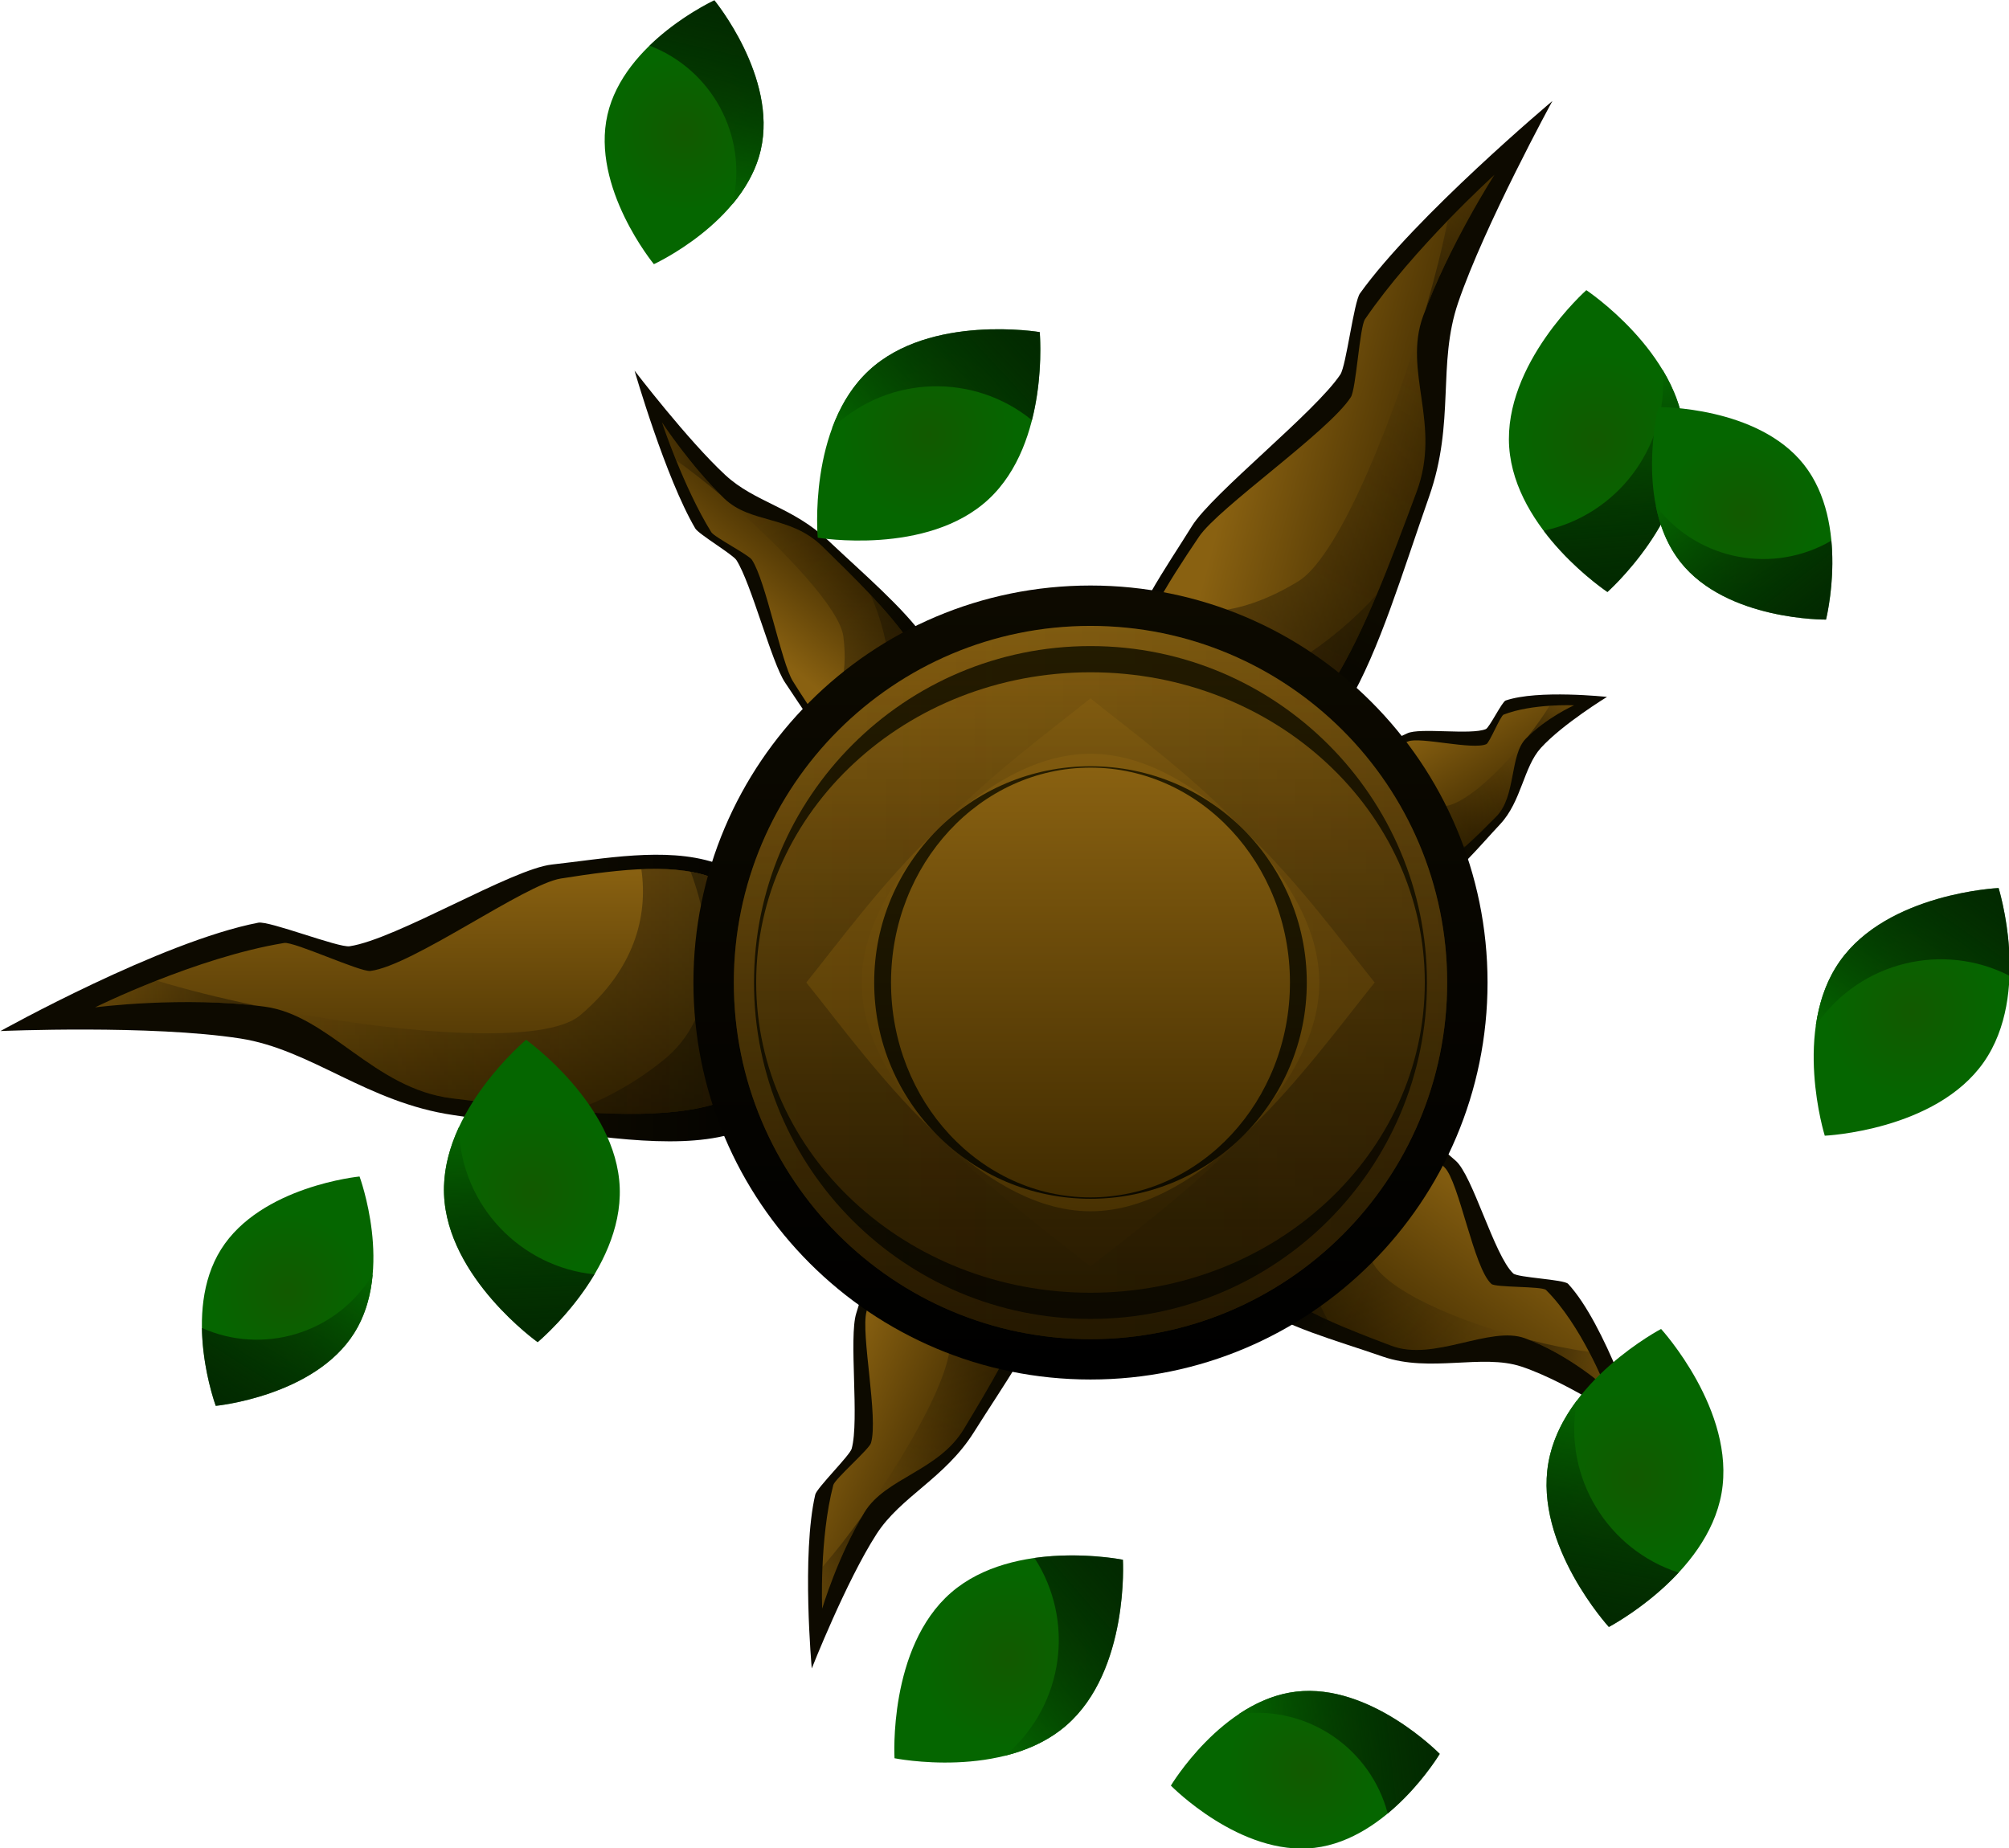 <?xml version="1.0" encoding="UTF-8" standalone="no"?>
<svg
   version="1.1"
   width="164.889"
   height="151.701"
   viewBox="0 0 164.889 151.701"
   id="svg193"
   sodipodi:docname="oak_tree_dead.svg"
   inkscape:version="1.4.2 (f4327f4, 2025-05-13)"
   xmlns:inkscape="http://www.inkscape.org/namespaces/inkscape"
   xmlns:sodipodi="http://sodipodi.sourceforge.net/DTD/sodipodi-0.dtd"
   xmlns="http://www.w3.org/2000/svg"
   xmlns:svg="http://www.w3.org/2000/svg">
  <sodipodi:namedview
     id="namedview193"
     pagecolor="#ffffff"
     bordercolor="#000000"
     borderopacity="0.25"
     inkscape:showpageshadow="2"
     inkscape:pageopacity="0.0"
     inkscape:pagecheckerboard="0"
     inkscape:deskcolor="#d1d1d1"
     inkscape:zoom="3.112859"
     inkscape:cx="56.218415"
     inkscape:cy="57.664032"
     inkscape:window-width="1920"
     inkscape:window-height="1009"
     inkscape:window-x="-8"
     inkscape:window-y="-8"
     inkscape:window-maximized="1"
     inkscape:current-layer="svg193" />
  <defs
     id="defs128">
    <radialGradient
       cx="240"
       cy="180"
       r="28"
       gradientUnits="userSpaceOnUse"
       id="color-1">
      <stop
         offset="0"
         stop-color="#060400"
         stop-opacity="0"
         id="stop1" />
      <stop
         offset="1"
         stop-color="#060400"
         id="stop2" />
    </radialGradient>
    <radialGradient
       cx="240"
       cy="180"
       r="43"
       gradientUnits="userSpaceOnUse"
       id="color-2">
      <stop
         offset="0"
         stop-color="#060400"
         id="stop3"
         style="stop-color:#060400;stop-opacity:0.16;" />
      <stop
         offset="1"
         stop-color="#060400"
         stop-opacity="0"
         id="stop4" />
    </radialGradient>
    <linearGradient
       x1="227.847"
       y1="162.476"
       x2="231.993"
       y2="167.509"
       gradientUnits="userSpaceOnUse"
       id="color-3">
      <stop
         offset="0"
         stop-color="#0d0a00"
         id="stop5" />
      <stop
         offset="1"
         stop-color="#000000"
         id="stop6" />
    </linearGradient>
    <linearGradient
       x1="222.866"
       y1="162.539"
       x2="226.711"
       y2="157.788"
       gradientUnits="userSpaceOnUse"
       id="color-4">
      <stop
         offset="0"
         stop-color="#896111"
         id="stop7" />
      <stop
         offset="1"
         stop-color="#402b00"
         id="stop8" />
    </linearGradient>
    <linearGradient
       x1="221.956"
       y1="156.725"
       x2="231.056"
       y2="167.772"
       gradientUnits="userSpaceOnUse"
       id="color-5">
      <stop
         offset="0"
         stop-color="#0d0900"
         stop-opacity="0"
         id="stop9" />
      <stop
         offset="1"
         stop-color="#0d0900"
         stop-opacity="0.502"
         id="stop10" />
    </linearGradient>
    <linearGradient
       x1="218.562"
       y1="152.505"
       x2="221.512"
       y2="156.087"
       gradientUnits="userSpaceOnUse"
       id="color-6">
      <stop
         offset="0"
         stop-color="#0d0900"
         stop-opacity="0"
         id="stop11" />
      <stop
         offset="1"
         stop-color="#0d0900"
         stop-opacity="0.502"
         id="stop12" />
    </linearGradient>
    <linearGradient
       x1="221.956"
       y1="156.725"
       x2="231.056"
       y2="167.772"
       gradientUnits="userSpaceOnUse"
       id="color-7">
      <stop
         offset="0"
         stop-color="#0d0900"
         stop-opacity="0"
         id="stop13" />
      <stop
         offset="1"
         stop-color="#0d0900"
         stop-opacity="0.502"
         id="stop14" />
    </linearGradient>
    <linearGradient
       x1="257.472"
       y1="171.443"
       x2="254.281"
       y2="173.683"
       gradientUnits="userSpaceOnUse"
       id="color-8">
      <stop
         offset="0"
         stop-color="#0d0a00"
         id="stop15" />
      <stop
         offset="1"
         stop-color="#000000"
         id="stop16" />
    </linearGradient>
    <linearGradient
       x1="257.344"
       y1="166.631"
       x2="260.494"
       y2="171.978"
       gradientUnits="userSpaceOnUse"
       id="color-9">
      <stop
         offset="0"
         stop-color="#896111"
         id="stop17" />
      <stop
         offset="1"
         stop-color="#402b00"
         id="stop18" />
    </linearGradient>
    <linearGradient
       x1="261.1"
       y1="167.774"
       x2="254.094"
       y2="172.69"
       gradientUnits="userSpaceOnUse"
       id="color-10">
      <stop
         offset="0"
         stop-color="#0d0900"
         stop-opacity="0"
         id="stop19" />
      <stop
         offset="1"
         stop-color="#0d0900"
         stop-opacity="0.502"
         id="stop20" />
    </linearGradient>
    <linearGradient
       x1="263.777"
       y1="165.976"
       x2="261.506"
       y2="167.57"
       gradientUnits="userSpaceOnUse"
       id="color-11">
      <stop
         offset="0"
         stop-color="#0d0900"
         stop-opacity="0"
         id="stop21" />
      <stop
         offset="1"
         stop-color="#0d0900"
         stop-opacity="0.502"
         id="stop22" />
    </linearGradient>
    <linearGradient
       x1="261.1"
       y1="167.774"
       x2="254.094"
       y2="172.69"
       gradientUnits="userSpaceOnUse"
       id="color-12">
      <stop
         offset="0"
         stop-color="#0d0900"
         stop-opacity="0"
         id="stop23" />
      <stop
         offset="1"
         stop-color="#0d0900"
         stop-opacity="0.502"
         id="stop24" />
    </linearGradient>
    <linearGradient
       x1="233.274"
       y1="197.791"
       x2="236.111"
       y2="191.406"
       gradientUnits="userSpaceOnUse"
       id="color-13">
      <stop
         offset="0"
         stop-color="#0d0a00"
         id="stop25" />
      <stop
         offset="1"
         stop-color="#000000"
         id="stop26" />
    </linearGradient>
    <linearGradient
       x1="227.1"
       y1="199.636"
       x2="233.995"
       y2="202.698"
       gradientUnits="userSpaceOnUse"
       id="color-14">
      <stop
         offset="0"
         stop-color="#896111"
         id="stop27" />
      <stop
         offset="1"
         stop-color="#402b00"
         id="stop28" />
    </linearGradient>
    <linearGradient
       x1="228.609"
       y1="205.53"
       x2="234.835"
       y2="191.513"
       gradientUnits="userSpaceOnUse"
       id="color-15">
      <stop
         offset="0"
         stop-color="#0d0900"
         stop-opacity="0"
         id="stop29" />
      <stop
         offset="1"
         stop-color="#0d0900"
         stop-opacity="0.502"
         id="stop30" />
    </linearGradient>
    <linearGradient
       x1="226.333"
       y1="210.854"
       x2="228.352"
       y2="206.309"
       gradientUnits="userSpaceOnUse"
       id="color-16">
      <stop
         offset="0"
         stop-color="#0d0900"
         stop-opacity="0"
         id="stop31" />
      <stop
         offset="1"
         stop-color="#0d0900"
         stop-opacity="0.502"
         id="stop32" />
    </linearGradient>
    <linearGradient
       x1="228.609"
       y1="205.53"
       x2="234.835"
       y2="191.513"
       gradientUnits="userSpaceOnUse"
       id="color-17">
      <stop
         offset="0"
         stop-color="#0d0900"
         stop-opacity="0"
         id="stop33" />
      <stop
         offset="1"
         stop-color="#0d0900"
         stop-opacity="0.502"
         id="stop34" />
    </linearGradient>
    <linearGradient
       x1="250.889"
       y1="160.019"
       x2="246.196"
       y2="169.402"
       gradientUnits="userSpaceOnUse"
       id="color-18">
      <stop
         offset="0"
         stop-color="#0d0a00"
         id="stop35" />
      <stop
         offset="1"
         stop-color="#000000"
         id="stop36" />
    </linearGradient>
    <linearGradient
       x1="247.543"
       y1="152.735"
       x2="257.04"
       y2="155.286"
       gradientUnits="userSpaceOnUse"
       id="color-19">
      <stop
         offset="0"
         stop-color="#896111"
         id="stop37" />
      <stop
         offset="1"
         stop-color="#402b00"
         id="stop38" />
    </linearGradient>
    <linearGradient
       x1="255.498"
       y1="147.6"
       x2="245.198"
       y2="168.196"
       gradientUnits="userSpaceOnUse"
       id="color-20">
      <stop
         offset="0"
         stop-color="#0d0900"
         stop-opacity="0"
         id="stop39" />
      <stop
         offset="1"
         stop-color="#0d0900"
         stop-opacity="0.502"
         id="stop40" />
    </linearGradient>
    <linearGradient
       x1="259.487"
       y1="139.854"
       x2="256.147"
       y2="146.532"
       gradientUnits="userSpaceOnUse"
       id="color-21">
      <stop
         offset="0"
         stop-color="#0d0900"
         stop-opacity="0"
         id="stop41" />
      <stop
         offset="1"
         stop-color="#0d0900"
         stop-opacity="0.502"
         id="stop42" />
    </linearGradient>
    <linearGradient
       x1="255.498"
       y1="147.6"
       x2="245.198"
       y2="168.196"
       gradientUnits="userSpaceOnUse"
       id="color-22">
      <stop
         offset="0"
         stop-color="#0d0900"
         stop-opacity="0"
         id="stop43" />
      <stop
         offset="1"
         stop-color="#0d0900"
         stop-opacity="0.502"
         id="stop44" />
    </linearGradient>
    <linearGradient
       x1="253.679"
       y1="193.916"
       x2="248.302"
       y2="190.686"
       gradientUnits="userSpaceOnUse"
       id="color-23">
      <stop
         offset="0"
         stop-color="#0d0a00"
         id="stop45" />
      <stop
         offset="1"
         stop-color="#000000"
         id="stop46" />
    </linearGradient>
    <linearGradient
       x1="260.672"
       y1="190.584"
       x2="254.866"
       y2="198.708"
       gradientUnits="userSpaceOnUse"
       id="color-24">
      <stop
         offset="0"
         stop-color="#896111"
         id="stop47" />
      <stop
         offset="1"
         stop-color="#402b00"
         id="stop48" />
    </linearGradient>
    <linearGradient
       x1="261.443"
       y1="196.853"
       x2="249.639"
       y2="189.762"
       gradientUnits="userSpaceOnUse"
       id="color-25">
      <stop
         offset="0"
         stop-color="#0d0900"
         stop-opacity="0"
         id="stop49" />
      <stop
         offset="1"
         stop-color="#0d0900"
         stop-opacity="0.502"
         id="stop50" />
    </linearGradient>
    <linearGradient
       x1="265.836"
       y1="199.616"
       x2="262.009"
       y2="197.317"
       gradientUnits="userSpaceOnUse"
       id="color-26">
      <stop
         offset="0"
         stop-color="#0d0900"
         stop-opacity="0"
         id="stop51" />
      <stop
         offset="1"
         stop-color="#0d0900"
         stop-opacity="0.502"
         id="stop52" />
    </linearGradient>
    <linearGradient
       x1="261.443"
       y1="196.853"
       x2="249.639"
       y2="189.762"
       gradientUnits="userSpaceOnUse"
       id="color-27">
      <stop
         offset="0"
         stop-color="#0d0900"
         stop-opacity="0"
         id="stop53" />
      <stop
         offset="1"
         stop-color="#0d0900"
         stop-opacity="0.502"
         id="stop54" />
    </linearGradient>
    <linearGradient
       x1="214.434"
       y1="182.244"
       x2="225.675"
       y2="182.244"
       gradientUnits="userSpaceOnUse"
       id="color-28">
      <stop
         offset="0"
         stop-color="#0d0a00"
         id="stop55" />
      <stop
         offset="1"
         stop-color="#000000"
         id="stop56" />
    </linearGradient>
    <linearGradient
       x1="207.689"
       y1="174.37"
       x2="207.689"
       y2="186.508"
       gradientUnits="userSpaceOnUse"
       id="color-29">
      <stop
         offset="0"
         stop-color="#896111"
         id="stop57" />
      <stop
         offset="1"
         stop-color="#402b00"
         id="stop58" />
    </linearGradient>
    <linearGradient
       x1="200.008"
       y1="180.439"
       x2="224.685"
       y2="180.439"
       gradientUnits="userSpaceOnUse"
       id="color-30">
      <stop
         offset="0"
         stop-color="#0d0900"
         stop-opacity="0"
         id="stop59" />
      <stop
         offset="1"
         stop-color="#0d0900"
         stop-opacity="0.502"
         id="stop60" />
    </linearGradient>
    <linearGradient
       x1="190.693"
       y1="180.568"
       x2="198.695"
       y2="180.568"
       gradientUnits="userSpaceOnUse"
       id="color-31">
      <stop
         offset="0"
         stop-color="#0d0900"
         stop-opacity="0"
         id="stop61" />
      <stop
         offset="1"
         stop-color="#0d0900"
         stop-opacity="0.502"
         id="stop62" />
    </linearGradient>
    <linearGradient
       x1="200.008"
       y1="180.439"
       x2="224.685"
       y2="180.439"
       gradientUnits="userSpaceOnUse"
       id="color-32">
      <stop
         offset="0"
         stop-color="#0d0900"
         stop-opacity="0"
         id="stop63" />
      <stop
         offset="1"
         stop-color="#0d0900"
         stop-opacity="0.502"
         id="stop64" />
    </linearGradient>
    <linearGradient
       x1="240"
       y1="171"
       x2="240"
       y2="189"
       gradientUnits="userSpaceOnUse"
       id="color-33">
      <stop
         offset="0"
         stop-color="#261d00"
         id="stop65" />
      <stop
         offset="1"
         stop-color="#0d0a00"
         id="stop66" />
    </linearGradient>
    <linearGradient
       x1="240"
       y1="171.058"
       x2="240"
       y2="188.942"
       gradientUnits="userSpaceOnUse"
       id="color-34">
      <stop
         offset="0"
         stop-color="#896111"
         id="stop67" />
      <stop
         offset="1"
         stop-color="#402b00"
         id="stop68" />
    </linearGradient>
    <linearGradient
       x1="240"
       y1="160.333"
       x2="240"
       y2="199.667"
       gradientUnits="userSpaceOnUse"
       id="color-35">
      <stop
         offset="0"
         stop-color="#0d0a00"
         id="stop69" />
      <stop
         offset="1"
         stop-color="#000000"
         id="stop70" />
    </linearGradient>
    <linearGradient
       x1="240"
       y1="162.333"
       x2="240"
       y2="197.667"
       gradientUnits="userSpaceOnUse"
       id="color-36">
      <stop
         offset="0"
         stop-color="#896111"
         id="stop71" />
      <stop
         offset="1"
         stop-color="#402b00"
         id="stop72" />
    </linearGradient>
    <linearGradient
       x1="240"
       y1="166"
       x2="240"
       y2="194"
       gradientUnits="userSpaceOnUse"
       id="color-37">
      <stop
         offset="0"
         stop-color="#261d00"
         id="stop73" />
      <stop
         offset="1"
         stop-color="#0d0a00"
         id="stop74" />
    </linearGradient>
    <linearGradient
       x1="240"
       y1="167.09"
       x2="240"
       y2="192.91"
       gradientUnits="userSpaceOnUse"
       id="color-38">
      <stop
         offset="0"
         stop-color="#896111"
         id="stop75" />
      <stop
         offset="1"
         stop-color="#402b00"
         id="stop76" />
    </linearGradient>
    <linearGradient
       x1="240"
       y1="163.333"
       x2="240"
       y2="196.667"
       gradientUnits="userSpaceOnUse"
       id="color-39">
      <stop
         offset="0"
         stop-color="#261d00"
         id="stop77" />
      <stop
         offset="1"
         stop-color="#0d0a00"
         id="stop78" />
    </linearGradient>
    <linearGradient
       x1="240"
       y1="164.631"
       x2="240"
       y2="195.369"
       gradientUnits="userSpaceOnUse"
       id="color-40">
      <stop
         offset="0"
         stop-color="#896111"
         id="stop79" />
      <stop
         offset="1"
         stop-color="#402b00"
         id="stop80" />
    </linearGradient>
    <linearGradient
       x1="240"
       y1="169.286"
       x2="240"
       y2="190.714"
       gradientUnits="userSpaceOnUse"
       id="color-41">
      <stop
         offset="0"
         stop-color="#261d00"
         id="stop81" />
      <stop
         offset="1"
         stop-color="#0d0a00"
         id="stop82" />
    </linearGradient>
    <linearGradient
       x1="240"
       y1="169.355"
       x2="240"
       y2="190.645"
       gradientUnits="userSpaceOnUse"
       id="color-42">
      <stop
         offset="0"
         stop-color="#896111"
         id="stop83" />
      <stop
         offset="1"
         stop-color="#402b00"
         id="stop84" />
    </linearGradient>
    <linearGradient
       x1="240"
       y1="162.333"
       x2="240"
       y2="197.667"
       gradientUnits="userSpaceOnUse"
       id="color-43">
      <stop
         offset="0"
         stop-color="#0d0900"
         stop-opacity="0"
         id="stop85" />
      <stop
         offset="1"
         stop-color="#0d0900"
         stop-opacity="0.502"
         id="stop86" />
    </linearGradient>
    <linearGradient
       x1="222.333"
       y1="180"
       x2="257.667"
       y2="180"
       gradientUnits="userSpaceOnUse"
       id="color-44">
      <stop
         offset="0"
         stop-color="#0d0900"
         stop-opacity="0"
         id="stop87" />
      <stop
         offset="1"
         stop-color="#0d0900"
         stop-opacity="0.502"
         id="stop88"
         style="stop-color:#0d0900;stop-opacity:0.157;" />
    </linearGradient>
    <radialGradient
       cx="200.233"
       cy="195.292"
       r="3.895"
       gradientUnits="userSpaceOnUse"
       id="color-45">
      <stop
         offset="0"
         stop-color="#125900"
         id="stop89" />
      <stop
         offset="1"
         stop-color="#056600"
         id="stop90" />
    </radialGradient>
    <linearGradient
       x1="202.333"
       y1="193.133"
       x2="197.207"
       y2="201.308"
       gradientUnits="userSpaceOnUse"
       id="color-46">
      <stop
         offset="0"
         stop-color="#056600"
         id="stop91" />
      <stop
         offset="1"
         stop-color="#000000"
         stop-opacity="0.6"
         id="stop92" />
    </linearGradient>
    <radialGradient
       cx="265.083"
       cy="153.177"
       r="4.354"
       gradientUnits="userSpaceOnUse"
       id="color-47">
      <stop
         offset="0"
         stop-color="#125900"
         id="stop93" />
      <stop
         offset="1"
         stop-color="#056600"
         id="stop94" />
    </radialGradient>
    <linearGradient
       x1="265.558"
       y1="149.845"
       x2="266.311"
       y2="160.604"
       gradientUnits="userSpaceOnUse"
       id="color-48">
      <stop
         offset="0"
         stop-color="#056600"
         id="stop95" />
      <stop
         offset="1"
         stop-color="#000000"
         stop-opacity="0.6"
         id="stop96" />
    </linearGradient>
    <radialGradient
       cx="250.641"
       cy="218.999"
       r="3.895"
       gradientUnits="userSpaceOnUse"
       id="color-49">
      <stop
         offset="0"
         stop-color="#125900"
         id="stop97" />
      <stop
         offset="1"
         stop-color="#056600"
         id="stop98" />
    </radialGradient>
    <linearGradient
       x1="247.643"
       y1="218.716"
       x2="257.226"
       y2="217.586"
       gradientUnits="userSpaceOnUse"
       id="color-50">
      <stop
         offset="0"
         stop-color="#056600"
         id="stop99" />
      <stop
         offset="1"
         stop-color="#000000"
         stop-opacity="0.6"
         id="stop100" />
    </linearGradient>
    <radialGradient
       cx="280.676"
       cy="181.454"
       r="4.354"
       gradientUnits="userSpaceOnUse"
       id="color-51">
      <stop
         offset="0"
         stop-color="#125900"
         id="stop101" />
      <stop
         offset="1"
         stop-color="#056600"
         id="stop102" />
    </radialGradient>
    <linearGradient
       x1="278.207"
       y1="183.742"
       x2="284.403"
       y2="174.913"
       gradientUnits="userSpaceOnUse"
       id="color-52">
      <stop
         offset="0"
         stop-color="#056600"
         id="stop103" />
      <stop
         offset="1"
         stop-color="#000000"
         stop-opacity="0.6"
         id="stop104" />
    </linearGradient>
    <radialGradient
       cx="231.988"
       cy="152.871"
       r="4.354"
       gradientUnits="userSpaceOnUse"
       id="color-53">
      <stop
         offset="0"
         stop-color="#125900"
         id="stop105" />
      <stop
         offset="1"
         stop-color="#056600"
         id="stop106" />
    </radialGradient>
    <linearGradient
       x1="229.094"
       y1="154.589"
       x2="237.006"
       y2="147.259"
       gradientUnits="userSpaceOnUse"
       id="color-54">
      <stop
         offset="0"
         stop-color="#056600"
         id="stop107" />
      <stop
         offset="1"
         stop-color="#000000"
         stop-opacity="0.6"
         id="stop108" />
    </linearGradient>
    <radialGradient
       cx="219.873"
       cy="137.878"
       r="3.895"
       gradientUnits="userSpaceOnUse"
       id="color-55">
      <stop
         offset="0"
         stop-color="#125900"
         id="stop109" />
      <stop
         offset="1"
         stop-color="#056600"
         id="stop110" />
    </radialGradient>
    <linearGradient
       x1="219.831"
       y1="140.889"
       x2="221.988"
       y2="131.484"
       gradientUnits="userSpaceOnUse"
       id="color-56">
      <stop
         offset="0"
         stop-color="#056600"
         id="stop111" />
      <stop
         offset="1"
         stop-color="#000000"
         stop-opacity="0.6"
         id="stop112" />
    </linearGradient>
    <radialGradient
       cx="235.949"
       cy="213.513"
       r="4.354"
       gradientUnits="userSpaceOnUse"
       id="color-57">
      <stop
         offset="0"
         stop-color="#125900"
         id="stop113" />
      <stop
         offset="1"
         stop-color="#056600"
         id="stop114" />
    </radialGradient>
    <linearGradient
       x1="233.929"
       y1="216.205"
       x2="242.069"
       y2="209.129"
       gradientUnits="userSpaceOnUse"
       id="color-58">
      <stop
         offset="0"
         stop-color="#056600"
         id="stop115" />
      <stop
         offset="1"
         stop-color="#000000"
         stop-opacity="0.6"
         id="stop116" />
    </linearGradient>
    <radialGradient
       cx="272.28"
       cy="156.757"
       r="3.895"
       gradientUnits="userSpaceOnUse"
       id="color-59">
      <stop
         offset="0"
         stop-color="#125900"
         id="stop117" />
      <stop
         offset="1"
         stop-color="#056600"
         id="stop118" />
    </radialGradient>
    <linearGradient
       x1="269.96"
       y1="154.837"
       x2="275.937"
       y2="162.413"
       gradientUnits="userSpaceOnUse"
       id="color-60">
      <stop
         offset="0"
         stop-color="#056600"
         id="stop119" />
      <stop
         offset="1"
         stop-color="#000000"
         stop-opacity="0.6"
         id="stop120" />
    </linearGradient>
    <radialGradient
       cx="266.969"
       cy="204.544"
       r="4.354"
       gradientUnits="userSpaceOnUse"
       id="color-61">
      <stop
         offset="0"
         stop-color="#125900"
         id="stop121" />
      <stop
         offset="1"
         stop-color="#056600"
         id="stop122" />
    </radialGradient>
    <linearGradient
       x1="266.841"
       y1="201.181"
       x2="264.98"
       y2="211.804"
       gradientUnits="userSpaceOnUse"
       id="color-62">
      <stop
         offset="0"
         stop-color="#056600"
         id="stop123" />
      <stop
         offset="1"
         stop-color="#000000"
         stop-opacity="0.6"
         id="stop124" />
    </linearGradient>
    <radialGradient
       cx="212.331"
       cy="190.328"
       r="4.354"
       gradientUnits="userSpaceOnUse"
       id="color-63">
      <stop
         offset="0"
         stop-color="#125900"
         id="stop125" />
      <stop
         offset="1"
         stop-color="#056600"
         id="stop126" />
    </radialGradient>
    <linearGradient
       x1="211.499"
       y1="187.066"
       x2="211.911"
       y2="197.844"
       gradientUnits="userSpaceOnUse"
       id="color-64">
      <stop
         offset="0"
         stop-color="#056600"
         id="stop127" />
      <stop
         offset="1"
         stop-color="#000000"
         stop-opacity="0.6"
         id="stop128" />
    </linearGradient>
  </defs>
  <g
     transform="matrix(1.657,0,0,1.657,-308.178,-217.608)"
     id="g193">
    <g
       stroke="none"
       stroke-width="0"
       stroke-miterlimit="10"
       id="g192">
      <g
         id="g134">
        <path
           d="m 217.416,149.688 c 0,0 2.645,3.459 4.497,5.173 1.473,1.363 3.319,1.567 5.097,3.243 3.649,3.438 7.499,6.387 4.984,9.405 -3.373,4.047 -5.412,0.142 -7.119,-2.365 -0.664,-0.976 -1.668,-4.901 -2.412,-6.07 -0.177,-0.278 -1.872,-1.286 -2.037,-1.566 -1.478,-2.513 -3.009,-7.819 -3.009,-7.819 z"
           fill="url(#color-3)"
           id="path130"
           style="fill:url(#color-3)" />
        <path
           d="m 218.772,152.245 c 0,0 1.43,2.176 3.084,3.772 1.316,1.269 3.272,0.822 4.863,2.379 3.264,3.195 6.703,6.534 4.752,8.864 -2.616,3.124 -4.253,0.946 -6.212,-2.185 -0.572,-0.914 -1.337,-4.97 -2.029,-6.016 -0.164,-0.249 -1.86,-1.121 -2.014,-1.37 -1.384,-2.236 -2.444,-5.443 -2.444,-5.443 z"
           fill="url(#color-4)"
           id="path131"
           style="fill:url(#color-4)" />
        <path
           d="m 231.471,167.259 c -2.012,2.402 -3.444,1.67 -4.889,-0.221 0.891,-0.784 1.442,-2.135 1.175,-4.193 -0.173,-1.335 -2.848,-4.196 -5.494,-6.5 1.291,0.871 3.022,0.646 4.456,2.05 3.264,3.195 6.703,6.534 4.752,8.864 z"
           fill="url(#color-5)"
           id="path132"
           style="fill:url(#color-5)" />
        <path
           d="m 218.772,152.245 c 0,0 1.339,2.038 2.924,3.615 -0.781,-0.658 -1.543,-1.253 -2.22,-1.731 -0.438,-1.082 -0.704,-1.884 -0.704,-1.884 z"
           fill="url(#color-6)"
           id="path133"
           style="fill:url(#color-6)" />
        <path
           d="m 227.524,168.083 c 1.556,-0.775 2.754,-2.217 2.461,-4.233 -0.159,-1.094 -0.46,-2.121 -0.877,-3.054 2.255,2.398 3.827,4.714 2.362,6.463 -1.576,1.882 -2.797,1.84 -3.947,0.824 z"
           fill="url(#color-7)"
           id="path134"
           style="fill:url(#color-7)" />
      </g>
      <g
         id="g139">
        <path
           d="m 265.584,165.851 c 0,0 -2.197,1.343 -3.276,2.528 -0.858,0.943 -0.958,2.647 -2.014,3.776 -2.166,2.315 -4.011,4.994 -6.014,1.527 -2.685,-4.649 -0.188,-5.254 1.408,-6.025 0.621,-0.3 3.15,0.097 3.895,-0.212 0.177,-0.073 0.801,-1.354 0.98,-1.415 1.604,-0.549 5.019,-0.179 5.019,-0.179 z"
           fill="url(#color-8)"
           id="path135"
           style="fill:url(#color-8)" />
        <path
           d="m 263.95,166.268 c 0,0 -1.387,0.619 -2.392,1.656 -0.8,0.825 -0.475,2.862 -1.457,3.851 -2.015,2.029 -4.12,4.178 -5.666,1.492 -2.073,-3.601 -0.689,-4.419 1.308,-5.215 0.583,-0.232 3.2,0.44 3.867,0.138 0.158,-0.072 0.694,-1.4 0.853,-1.462 1.426,-0.554 3.488,-0.461 3.488,-0.461 z"
           fill="url(#color-9)"
           id="path136"
           style="fill:url(#color-9)" />
        <path
           d="m 254.434,173.267 c -1.594,-2.769 -1.144,-3.892 0.057,-4.626 0.525,1.129 1.411,2.128 2.741,2.586 0.863,0.297 2.672,-1.282 4.12,-3.027 -0.542,0.939 -0.366,2.682 -1.251,3.574 -2.015,2.029 -4.12,4.178 -5.666,1.492 z"
           fill="url(#color-10)"
           id="path137"
           style="fill:url(#color-10)" />
        <path
           d="m 263.95,166.268 c 0,0 -1.298,0.58 -2.294,1.557 0.413,-0.523 0.785,-1.049 1.084,-1.534 0.694,-0.046 1.21,-0.022 1.21,-0.022 z"
           fill="url(#color-11)"
           id="path138"
           style="fill:url(#color-11)" />
        <path
           d="m 253.83,169.186 c 0.53,1.765 1.487,3.419 2.789,3.837 0.707,0.227 1.368,0.294 1.966,0.218 -1.516,1.336 -2.991,2.043 -4.151,0.028 -1.249,-2.169 -1.243,-3.329 -0.604,-4.082 z"
           fill="url(#color-12)"
           id="path139"
           style="fill:url(#color-12)" />
      </g>
      <g
         id="g144">
        <path
           d="m 226.194,213.979 c 0,0 -0.513,-5.648 0.173,-8.61 0.076,-0.33 1.712,-1.94 1.804,-2.273 0.388,-1.4 -0.15,-5.528 0.228,-6.713 0.971,-3.044 1.719,-7.549 7.712,-4.977 4.47,1.918 1.055,6.203 -1.89,10.878 -1.435,2.278 -3.621,3.179 -4.82,5.042 -1.508,2.342 -3.206,6.653 -3.206,6.653 z"
           fill="url(#color-13)"
           id="path140"
           style="fill:url(#color-13)" />
        <path
           d="m 226.71,211.021 c 0,0 -0.144,-3.464 0.551,-6.127 0.077,-0.297 1.775,-1.777 1.865,-2.077 0.379,-1.262 -0.512,-5.423 -0.221,-6.514 0.998,-3.736 2.032,-6.439 6.674,-4.459 3.462,1.476 0.73,5.977 -1.85,10.272 -1.258,2.093 -3.874,2.415 -4.923,4.128 -1.319,2.154 -2.097,4.777 -2.097,4.777 z"
           fill="url(#color-14)"
           id="path141"
           style="fill:url(#color-14)" />
        <path
           d="m 235.58,191.844 c 3.462,1.476 0.73,5.977 -1.85,10.272 -1.134,1.887 -3.371,2.334 -4.57,3.659 2.221,-3.209 4.226,-6.961 3.835,-8.301 -0.602,-2.065 -1.894,-3.143 -3.348,-3.55 0.927,-2.355 2.363,-3.602 5.932,-2.08 z"
           fill="url(#color-15)"
           id="path142"
           style="fill:url(#color-15)" />
        <path
           d="m 226.71,211.021 c 0,0 -0.036,-0.867 0.015,-2.066 0.619,-0.715 1.29,-1.574 1.956,-2.5 -1.242,2.111 -1.971,4.566 -1.971,4.566 z"
           fill="url(#color-16)"
           id="path143"
           style="fill:url(#color-16)" />
        <path
           d="m 235.58,191.844 c 2.598,1.108 1.708,3.919 0.012,7.068 0.091,-1.05 -0.002,-2.145 -0.301,-3.249 -0.551,-2.035 -2.682,-2.952 -4.953,-3.097 0.959,-1.408 2.446,-1.915 5.242,-0.723 z"
           fill="url(#color-17)"
           id="path144"
           style="fill:url(#color-17)" />
      </g>
      <g
         id="g160">
        <g
           id="g149">
          <path
             d="m 262.88,136.329 c 0,0 -3.359,6.149 -4.669,9.99 -1.043,3.056 -0.137,5.903 -1.439,9.612 -2.672,7.61 -4.494,15.198 -10.575,13.47 -8.154,-2.316 -3.743,-7.865 -1.172,-12.011 1.001,-1.614 6.116,-5.654 7.351,-7.511 0.293,-0.442 0.668,-3.593 0.973,-4.018 2.73,-3.814 9.532,-9.532 9.532,-9.532 z"
             fill="url(#color-18)"
             id="path145"
             style="fill:url(#color-18)" />
          <path
             d="m 260.006,139.993 c 0,0 -2.266,3.524 -3.532,6.997 -1.007,2.763 0.929,5.348 -0.322,8.704 -2.566,6.885 -5.23,14.124 -9.93,12.776 -6.302,-1.807 -4.169,-5.636 -0.844,-10.561 0.971,-1.438 6.434,-5.212 7.52,-6.912 0.258,-0.404 0.433,-3.467 0.699,-3.857 2.384,-3.495 6.407,-7.148 6.407,-7.148 z"
             fill="url(#color-19)"
             id="path146"
             style="fill:url(#color-19)" />
          <path
             d="m 246.224,168.47 c -4.845,-1.389 -4.704,-3.974 -2.869,-7.333 1.735,0.798 4.082,0.726 6.933,-1.01 1.851,-1.127 4.31,-6.929 5.97,-12.323 -0.438,2.467 1.024,4.866 -0.104,7.89 -2.566,6.885 -5.23,14.124 -9.93,12.776 z"
             fill="url(#color-20)"
             id="path147"
             style="fill:url(#color-20)" />
          <path
             d="m 260.006,139.993 c 0,0 -2.122,3.299 -3.406,6.66 0.457,-1.578 0.834,-3.087 1.095,-4.395 1.304,-1.351 2.311,-2.265 2.311,-2.265 z"
             fill="url(#color-21)"
             id="path148"
             style="fill:url(#color-21)" />
          <path
             d="m 242.434,163.205 c 2.156,1.782 5.059,2.602 7.831,0.855 1.504,-0.948 2.818,-2.062 3.918,-3.283 -2.053,4.881 -4.433,8.705 -7.96,7.694 -3.796,-1.089 -4.532,-2.911 -3.789,-5.265 z"
             fill="url(#color-22)"
             id="path149"
             style="fill:url(#color-22)" />
        </g>
        <g
           id="g154">
          <path
             d="m 267.199,202.192 c 0,0 -3.41,-2.354 -5.857,-3.166 -1.947,-0.646 -4.519,0.32 -6.867,-0.495 -4.819,-1.672 -9.963,-2.636 -6.173,-7.845 5.082,-6.984 7.603,-3.707 9.779,-1.864 0.847,0.718 1.914,4.695 2.856,5.589 0.224,0.213 2.514,0.294 2.721,0.517 1.854,2 3.541,7.264 3.541,7.264 z"
             fill="url(#color-23)"
             id="path150"
             style="fill:url(#color-23)" />
          <path
             d="m 265.519,200.06 c 0,0 -1.816,-1.635 -3.997,-2.436 -1.735,-0.638 -4.518,1.17 -6.614,0.372 -4.3,-1.637 -8.834,-3.33 -5.895,-7.357 3.941,-5.399 6.048,-3.899 8.523,-1.483 0.723,0.706 1.444,4.993 2.322,5.776 0.209,0.186 2.511,0.107 2.706,0.3 1.746,1.735 2.955,4.828 2.955,4.828 z"
             fill="url(#color-24)"
             id="path151"
             style="fill:url(#color-24)" />
          <path
             d="m 249.013,190.64 c 3.03,-4.151 4.976,-4.224 6.839,-2.937 -1.318,1.509 -2.208,3.464 -2.013,5.719 0.127,1.463 3.63,3.092 7.141,4.081 -1.735,-0.184 -4.183,1.214 -6.072,0.494 -4.3,-1.637 -8.834,-3.33 -5.895,-7.357 z"
             fill="url(#color-25)"
             id="path152"
             style="fill:url(#color-25)" />
          <path
             d="m 265.519,200.06 c 0,0 -1.701,-1.53 -3.787,-2.356 1.038,0.266 2.056,0.47 2.964,0.592 0.521,0.991 0.823,1.764 0.823,1.764 z"
             fill="url(#color-26)"
             id="path153"
             style="fill:url(#color-26)" />
          <path
             d="m 254.62,187.086 c -2.249,1.932 -4.056,4.419 -3.82,6.607 0.128,1.187 0.461,2.203 0.964,3.033 -2.954,-1.356 -4.957,-3.064 -2.751,-6.085 2.374,-3.253 4.083,-4.001 5.607,-3.554 z"
             fill="url(#color-27)"
             id="path154"
             style="fill:url(#color-27)" />
        </g>
        <g
           id="g159">
          <path
             d="m 186.008,182.405 c 0,0 7.97,-4.442 12.773,-5.369 0.536,-0.103 3.971,1.25 4.521,1.168 2.312,-0.344 8.031,-3.831 10.02,-4.049 5.11,-0.56 12.222,-2.403 12.355,8.089 0.099,7.825 -8.432,5.602 -17.229,4.324 -4.287,-0.623 -7.038,-3.248 -10.562,-3.795 -4.429,-0.688 -11.877,-0.369 -11.877,-0.369 z"
             fill="url(#color-28)"
             id="path155"
             style="fill:url(#color-28)" />
          <path
             d="m 190.693,181.232 c 0,0 5,-2.474 9.368,-3.191 0.487,-0.08 3.772,1.449 4.272,1.386 2.103,-0.266 7.64,-4.295 9.434,-4.579 6.145,-0.972 10.795,-1.217 10.916,6.902 0.09,6.055 -8.312,4.977 -16.312,3.988 -3.899,-0.482 -6.08,-4.119 -9.285,-4.543 -4.028,-0.532 -8.393,0.036 -8.393,0.036 z"
             fill="url(#color-29)"
             id="path156"
             style="fill:url(#color-29)" />
          <path
             d="m 224.684,181.75 c 0.09,6.055 -8.312,4.977 -16.312,3.988 -3.515,-0.434 -5.633,-3.432 -8.364,-4.33 6.169,1.17 12.995,1.668 14.71,0.218 2.642,-2.234 3.384,-4.837 3.034,-7.242 4.069,-0.175 6.839,1.123 6.932,7.365 z"
             fill="url(#color-30)"
             id="path157"
             style="fill:url(#color-30)" />
          <path
             d="m 190.693,181.232 c 0,0 1.251,-0.619 3.048,-1.327 1.456,0.443 3.157,0.869 4.953,1.243 -3.914,-0.448 -8.001,0.084 -8.001,0.084 z"
             fill="url(#color-31)"
             id="path158"
             style="fill:url(#color-31)" />
          <path
             d="m 224.684,181.75 c 0.068,4.544 -4.647,5.071 -10.386,4.633 1.603,-0.552 3.152,-1.404 4.58,-2.565 2.632,-2.139 2.589,-5.872 1.319,-9.305 2.697,0.49 4.414,2.345 4.486,7.236 z"
             fill="url(#color-32)"
             id="path159"
             style="fill:url(#color-32)" />
        </g>
      </g>
      <g
         id="g161">
        <path
           d="m 240,189 c -4.971,0 -9,-4.029 -9,-9 0,-4.971 4.029,-9 9,-9 4.971,0 9,4.029 9,9 0,4.971 -4.029,9 -9,9 z"
           fill="url(#color-33)"
           id="path160"
           style="fill:url(#color-33)" />
        <path
           d="m 240,188.942 c -4.583,0 -8.299,-4.003 -8.299,-8.942 0,-4.938 3.716,-8.942 8.299,-8.942 4.583,0 8.299,4.003 8.299,8.942 0,4.938 -3.716,8.942 -8.299,8.942 z"
           fill="url(#color-34)"
           id="path161"
           style="fill:url(#color-34)" />
      </g>
      <g
         id="g163">
        <path
           d="m 220.333,180 c 0,-10.862 8.805,-19.667 19.667,-19.667 10.862,0 19.667,8.805 19.667,19.667 0,10.862 -8.805,19.667 -19.667,19.667 -10.862,0 -19.667,-8.805 -19.667,-19.667 z"
           fill="url(#color-35)"
           id="path162"
           style="fill:url(#color-35)" />
        <path
           d="m 222.333,180 c 0,-9.757 7.91,-17.667 17.667,-17.667 9.757,0 17.667,7.91 17.667,17.667 0,9.757 -7.91,17.667 -17.667,17.667 -9.757,0 -17.667,-7.91 -17.667,-17.667 z"
           fill="url(#color-36)"
           id="path163"
           style="fill:url(#color-36)" />
      </g>
      <g
         id="g165">
        <path
           d="m 226,180 c 0,-7.732 6.268,-14 14,-14 7.732,0 14,6.268 14,14 0,7.732 -6.268,14 -14,14 -7.732,0 -14,-6.268 -14,-14 z"
           fill="url(#color-37)"
           id="path164"
           style="fill:url(#color-37)" />
        <path
           d="m 226.09,180 c 0,-7.13 6.228,-12.91 13.91,-12.91 7.682,0 13.91,5.78 13.91,12.91 0,7.13 -6.228,12.91 -13.91,12.91 -7.682,0 -13.91,-5.78 -13.91,-12.91 z"
           fill="url(#color-38)"
           id="path165"
           style="fill:url(#color-38)" />
      </g>
      <g
         id="g167">
        <path
           d="m 223.333,180 c 0,-9.205 7.462,-16.667 16.667,-16.667 9.205,0 16.667,7.462 16.667,16.667 0,9.205 -7.462,16.667 -16.667,16.667 -9.205,0 -16.667,-7.462 -16.667,-16.667 z"
           fill="url(#color-39)"
           id="path166"
           style="fill:url(#color-39)" />
        <path
           d="m 223.441,180 c 0,-8.488 7.414,-15.369 16.559,-15.369 9.145,0 16.559,6.881 16.559,15.369 0,8.488 -7.414,15.369 -16.559,15.369 -9.145,0 -16.559,-6.881 -16.559,-15.369 z"
           fill="url(#color-40)"
           id="path167"
           style="fill:url(#color-40)" />
      </g>
      <g
         id="g169">
        <path
           d="m 240,190.714 c -5.917,0 -10.714,-4.797 -10.714,-10.714 0,-5.917 4.797,-10.714 10.714,-10.714 5.917,0 10.714,4.797 10.714,10.714 0,5.917 -4.797,10.714 -10.714,10.714 z"
           fill="url(#color-41)"
           id="path168"
           style="fill:url(#color-41)" />
        <path
           d="m 240,190.645 c -5.456,0 -9.88,-4.766 -9.88,-10.645 0,-5.879 4.423,-10.645 9.88,-10.645 5.456,0 9.88,4.766 9.88,10.645 0,5.879 -4.423,10.645 -9.88,10.645 z"
           fill="url(#color-42)"
           id="path169"
           style="fill:url(#color-42)" />
      </g>
      <path
         d="m 240,191.333 c 5.745,0 10.85,-7.312 14.076,-11.333 -3.227,-4.021 -8.331,-11.333 -14.076,-11.333 -5.745,0 -10.85,7.312 -14.076,11.333 3.227,4.021 8.331,11.333 14.076,11.333 z m 17.667,-11.333 c 0,9.757 -7.91,17.667 -17.667,17.667 -9.707,0 -17.585,-7.829 -17.666,-17.517 -4.3e-4,-0.049 -6.4e-4,-0.099 -6.4e-4,-0.15 0,-9.757 7.91,-17.667 17.667,-17.667 9.707,0 17.585,7.829 17.666,17.517 4.3e-4,0.049 6.4e-4,0.099 6.4e-4,0.15 z"
         fill="url(#color-43)"
         id="path170"
         style="fill:url(#color-43)" />
      <path
         d="m 251.333,180 c 0,-5.745 -7.312,-10.85 -11.333,-14.076 -4.021,3.227 -11.333,8.331 -11.333,14.076 0,5.745 7.312,10.85 11.333,14.076 4.021,-3.227 11.333,-8.331 11.333,-14.076 z m -11.333,-17.667 c 9.757,0 17.667,7.91 17.667,17.667 0,9.707 -7.829,17.585 -17.517,17.666 -0.049,4.3e-4 -0.099,6.4e-4 -0.15,6.4e-4 -9.757,0 -17.667,-7.91 -17.667,-17.667 0,-9.707 7.829,-17.585 17.517,-17.666 0.049,-4.3e-4 0.099,-6.4e-4 0.15,-6.4e-4 z"
         fill="url(#color-44)"
         id="path171"
         sodipodi:nodetypes="scscsssscsscss"
         style="fill:url(#color-44)" />
      <g
         id="g173">
        <path
           d="m 196.933,193.222 c 1.967,-3.138 6.862,-3.612 6.862,-3.612 0,0 1.706,4.613 -0.261,7.75 -1.967,3.138 -6.862,3.612 -6.862,3.612 0,0 -1.706,-4.613 0.261,-7.75 z"
           fill="url(#color-45)"
           id="path172"
           style="fill:url(#color-45)" />
        <path
           d="m 203.534,197.361 c -1.967,3.138 -6.862,3.612 -6.862,3.612 0,0 -0.654,-1.768 -0.685,-3.86 2.997,1.344 6.602,0.307 8.397,-2.555 0.021,-0.033 0.042,-0.067 0.062,-0.101 -0.088,0.994 -0.35,2.009 -0.912,2.904 z"
           fill="url(#color-46)"
           id="path173"
           style="fill:url(#color-46)" />
      </g>
      <g
         id="g175">
        <path
           d="m 260.74,153.481 c -0.289,-4.129 3.82,-7.78 3.82,-7.78 0,0 4.577,3.043 4.866,7.173 0.289,4.129 -3.82,7.78 -3.82,7.78 0,0 -4.577,-3.043 -4.866,-7.173 z"
           fill="url(#color-47)"
           id="path174"
           style="fill:url(#color-47)" />
        <path
           d="m 269.426,152.874 c 0.289,4.129 -3.82,7.78 -3.82,7.78 0,0 -1.755,-1.167 -3.16,-3.036 3.592,-0.759 6.166,-4.069 5.903,-7.836 -0.003,-0.044 -0.007,-0.088 -0.01,-0.132 0.574,0.956 1.006,2.045 1.088,3.223 z"
           fill="url(#color-48)"
           id="path175"
           style="fill:url(#color-48)" />
      </g>
      <g
         id="g177">
        <path
           d="m 251.097,222.868 c -3.678,0.434 -7.115,-3.083 -7.115,-3.083 0,0 2.525,-4.22 6.203,-4.654 3.678,-0.434 7.115,3.083 7.115,3.083 0,0 -2.525,4.22 -6.203,4.654 z"
           fill="url(#color-49)"
           id="path176"
           style="fill:url(#color-49)" />
        <path
           d="m 250.185,215.131 c 3.678,-0.434 7.115,3.083 7.115,3.083 0,0 -0.968,1.618 -2.578,2.953 -0.831,-3.178 -3.899,-5.337 -7.253,-4.942 -0.039,0.005 -0.078,0.01 -0.117,0.015 0.83,-0.554 1.785,-0.986 2.834,-1.109 z"
           fill="url(#color-50)"
           id="path177"
           style="fill:url(#color-50)" />
      </g>
      <g
         id="g179">
        <path
           d="m 284.24,183.955 c -2.378,3.388 -7.869,3.634 -7.869,3.634 0,0 -1.637,-5.248 0.741,-8.636 2.378,-3.388 7.869,-3.634 7.869,-3.634 0,0 1.637,5.248 -0.741,8.636 z"
           fill="url(#color-51)"
           id="path178"
           style="fill:url(#color-51)" />
        <path
           d="m 277.112,178.953 c 2.378,-3.388 7.869,-3.634 7.869,-3.634 0,0 0.627,2.012 0.541,4.348 -3.268,-1.674 -7.352,-0.726 -9.521,2.365 -0.025,0.036 -0.05,0.072 -0.075,0.109 0.156,-1.104 0.508,-2.222 1.186,-3.188 z"
           fill="url(#color-52)"
           id="path179"
           style="fill:url(#color-52)" />
      </g>
      <g
         id="g181">
        <path
           d="m 234.947,156.065 c -3.036,2.813 -8.457,1.899 -8.457,1.899 0,0 -0.497,-5.474 2.539,-8.287 3.036,-2.813 8.457,-1.899 8.457,-1.899 0,0 0.497,5.474 -2.539,8.287 z"
           fill="url(#color-53)"
           id="path180"
           style="fill:url(#color-53)" />
        <path
           d="m 229.029,149.677 c 3.036,-2.813 8.457,-1.899 8.457,-1.899 0,0 0.191,2.099 -0.385,4.365 -2.843,-2.323 -7.035,-2.255 -9.805,0.311 -0.032,0.03 -0.064,0.06 -0.096,0.091 0.385,-1.047 0.963,-2.066 1.829,-2.868 z"
           fill="url(#color-54)"
           id="path181"
           style="fill:url(#color-54)" />
      </g>
      <g
         id="g183">
        <path
           d="m 216.076,137.007 c 0.828,-3.609 5.295,-5.665 5.295,-5.665 0,0 3.126,3.797 2.298,7.406 -0.828,3.609 -5.295,5.665 -5.295,5.665 0,0 -3.126,-3.797 -2.298,-7.406 z"
           fill="url(#color-55)"
           id="path182"
           style="fill:url(#color-55)" />
        <path
           d="m 223.67,138.748 c -0.236,1.03 -0.768,1.933 -1.409,2.698 0.009,-0.038 0.019,-0.076 0.027,-0.115 0.755,-3.293 -1.061,-6.575 -4.131,-7.744 1.501,-1.457 3.214,-2.245 3.214,-2.245 0,0 3.126,3.797 2.298,7.406 z"
           fill="url(#color-56)"
           id="path183"
           style="fill:url(#color-56)" />
      </g>
      <g
         id="g185">
        <path
           d="m 233.093,210.227 c 3.124,-2.715 8.513,-1.631 8.513,-1.631 0,0 0.324,5.487 -2.8,8.203 -3.124,2.715 -8.513,1.631 -8.513,1.631 0,0 -0.324,-5.487 2.8,-8.203 z"
           fill="url(#color-57)"
           id="path184"
           style="fill:url(#color-57)" />
        <path
           d="m 238.806,216.799 c -0.891,0.775 -1.966,1.24 -3.048,1.509 0.034,-0.028 0.067,-0.057 0.1,-0.086 2.85,-2.477 3.37,-6.638 1.367,-9.715 2.315,-0.328 4.381,0.088 4.381,0.088 0,0 0.324,5.487 -2.8,8.203 z"
           fill="url(#color-58)"
           id="path185"
           style="fill:url(#color-58)" />
      </g>
      <g
         id="g187">
        <path
           d="m 275.338,154.344 c 2.294,2.907 1.095,7.677 1.095,7.677 0,0 -4.918,0.056 -7.211,-2.851 -2.294,-2.907 -1.095,-7.677 -1.095,-7.677 0,0 4.918,-0.056 7.211,2.851 z"
           fill="url(#color-59)"
           id="path186"
           style="fill:url(#color-59)" />
        <path
           d="m 269.222,159.17 c -0.654,-0.829 -1.024,-1.81 -1.219,-2.788 0.024,0.031 0.048,0.062 0.072,0.093 2.092,2.652 5.788,3.294 8.623,1.635 0.195,2.083 -0.265,3.911 -0.265,3.911 0,0 -4.918,0.056 -7.211,-2.851 z"
           fill="url(#color-60)"
           id="path187"
           style="fill:url(#color-60)" />
      </g>
      <g
         id="g189">
        <path
           d="m 271.258,205.296 c -0.715,4.077 -5.582,6.631 -5.582,6.631 0,0 -3.709,-4.057 -2.995,-8.134 0.715,-4.077 5.582,-6.63 5.582,-6.63 0,0 3.709,4.057 2.995,8.134 z"
           fill="url(#color-61)"
           id="path188"
           style="fill:url(#color-61)" />
        <path
           d="m 264.097,200.7 c -0.008,0.043 -0.016,0.086 -0.024,0.13 -0.652,3.719 1.566,7.277 5.06,8.404 -1.591,1.713 -3.457,2.692 -3.457,2.692 0,0 -3.709,-4.057 -2.995,-8.134 0.204,-1.163 0.746,-2.202 1.416,-3.093 z"
           fill="url(#color-62)"
           id="path189"
           style="fill:url(#color-62)" />
      </g>
      <g
         id="g191">
        <path
           d="m 216.682,190.162 c 0.158,4.136 -4.065,7.655 -4.065,7.655 0,0 -4.479,-3.187 -4.637,-7.323 -0.158,-4.136 4.065,-7.655 4.065,-7.655 0,0 4.479,3.187 4.637,7.323 z"
           fill="url(#color-63)"
           id="path190"
           style="fill:url(#color-63)" />
        <path
           d="m 207.98,190.494 c -0.045,-1.18 0.266,-2.309 0.734,-3.321 9.2e-4,0.044 0.002,0.088 0.004,0.132 0.144,3.773 3.06,6.786 6.713,7.154 -1.195,2.009 -2.814,3.359 -2.814,3.359 0,0 -4.479,-3.187 -4.637,-7.323 z"
           fill="url(#color-64)"
           id="path191"
           style="fill:url(#color-64)" />
      </g>
    </g>
  </g>
</svg>
<!--rotationCenter:53.992155:48.65771000000001-->

